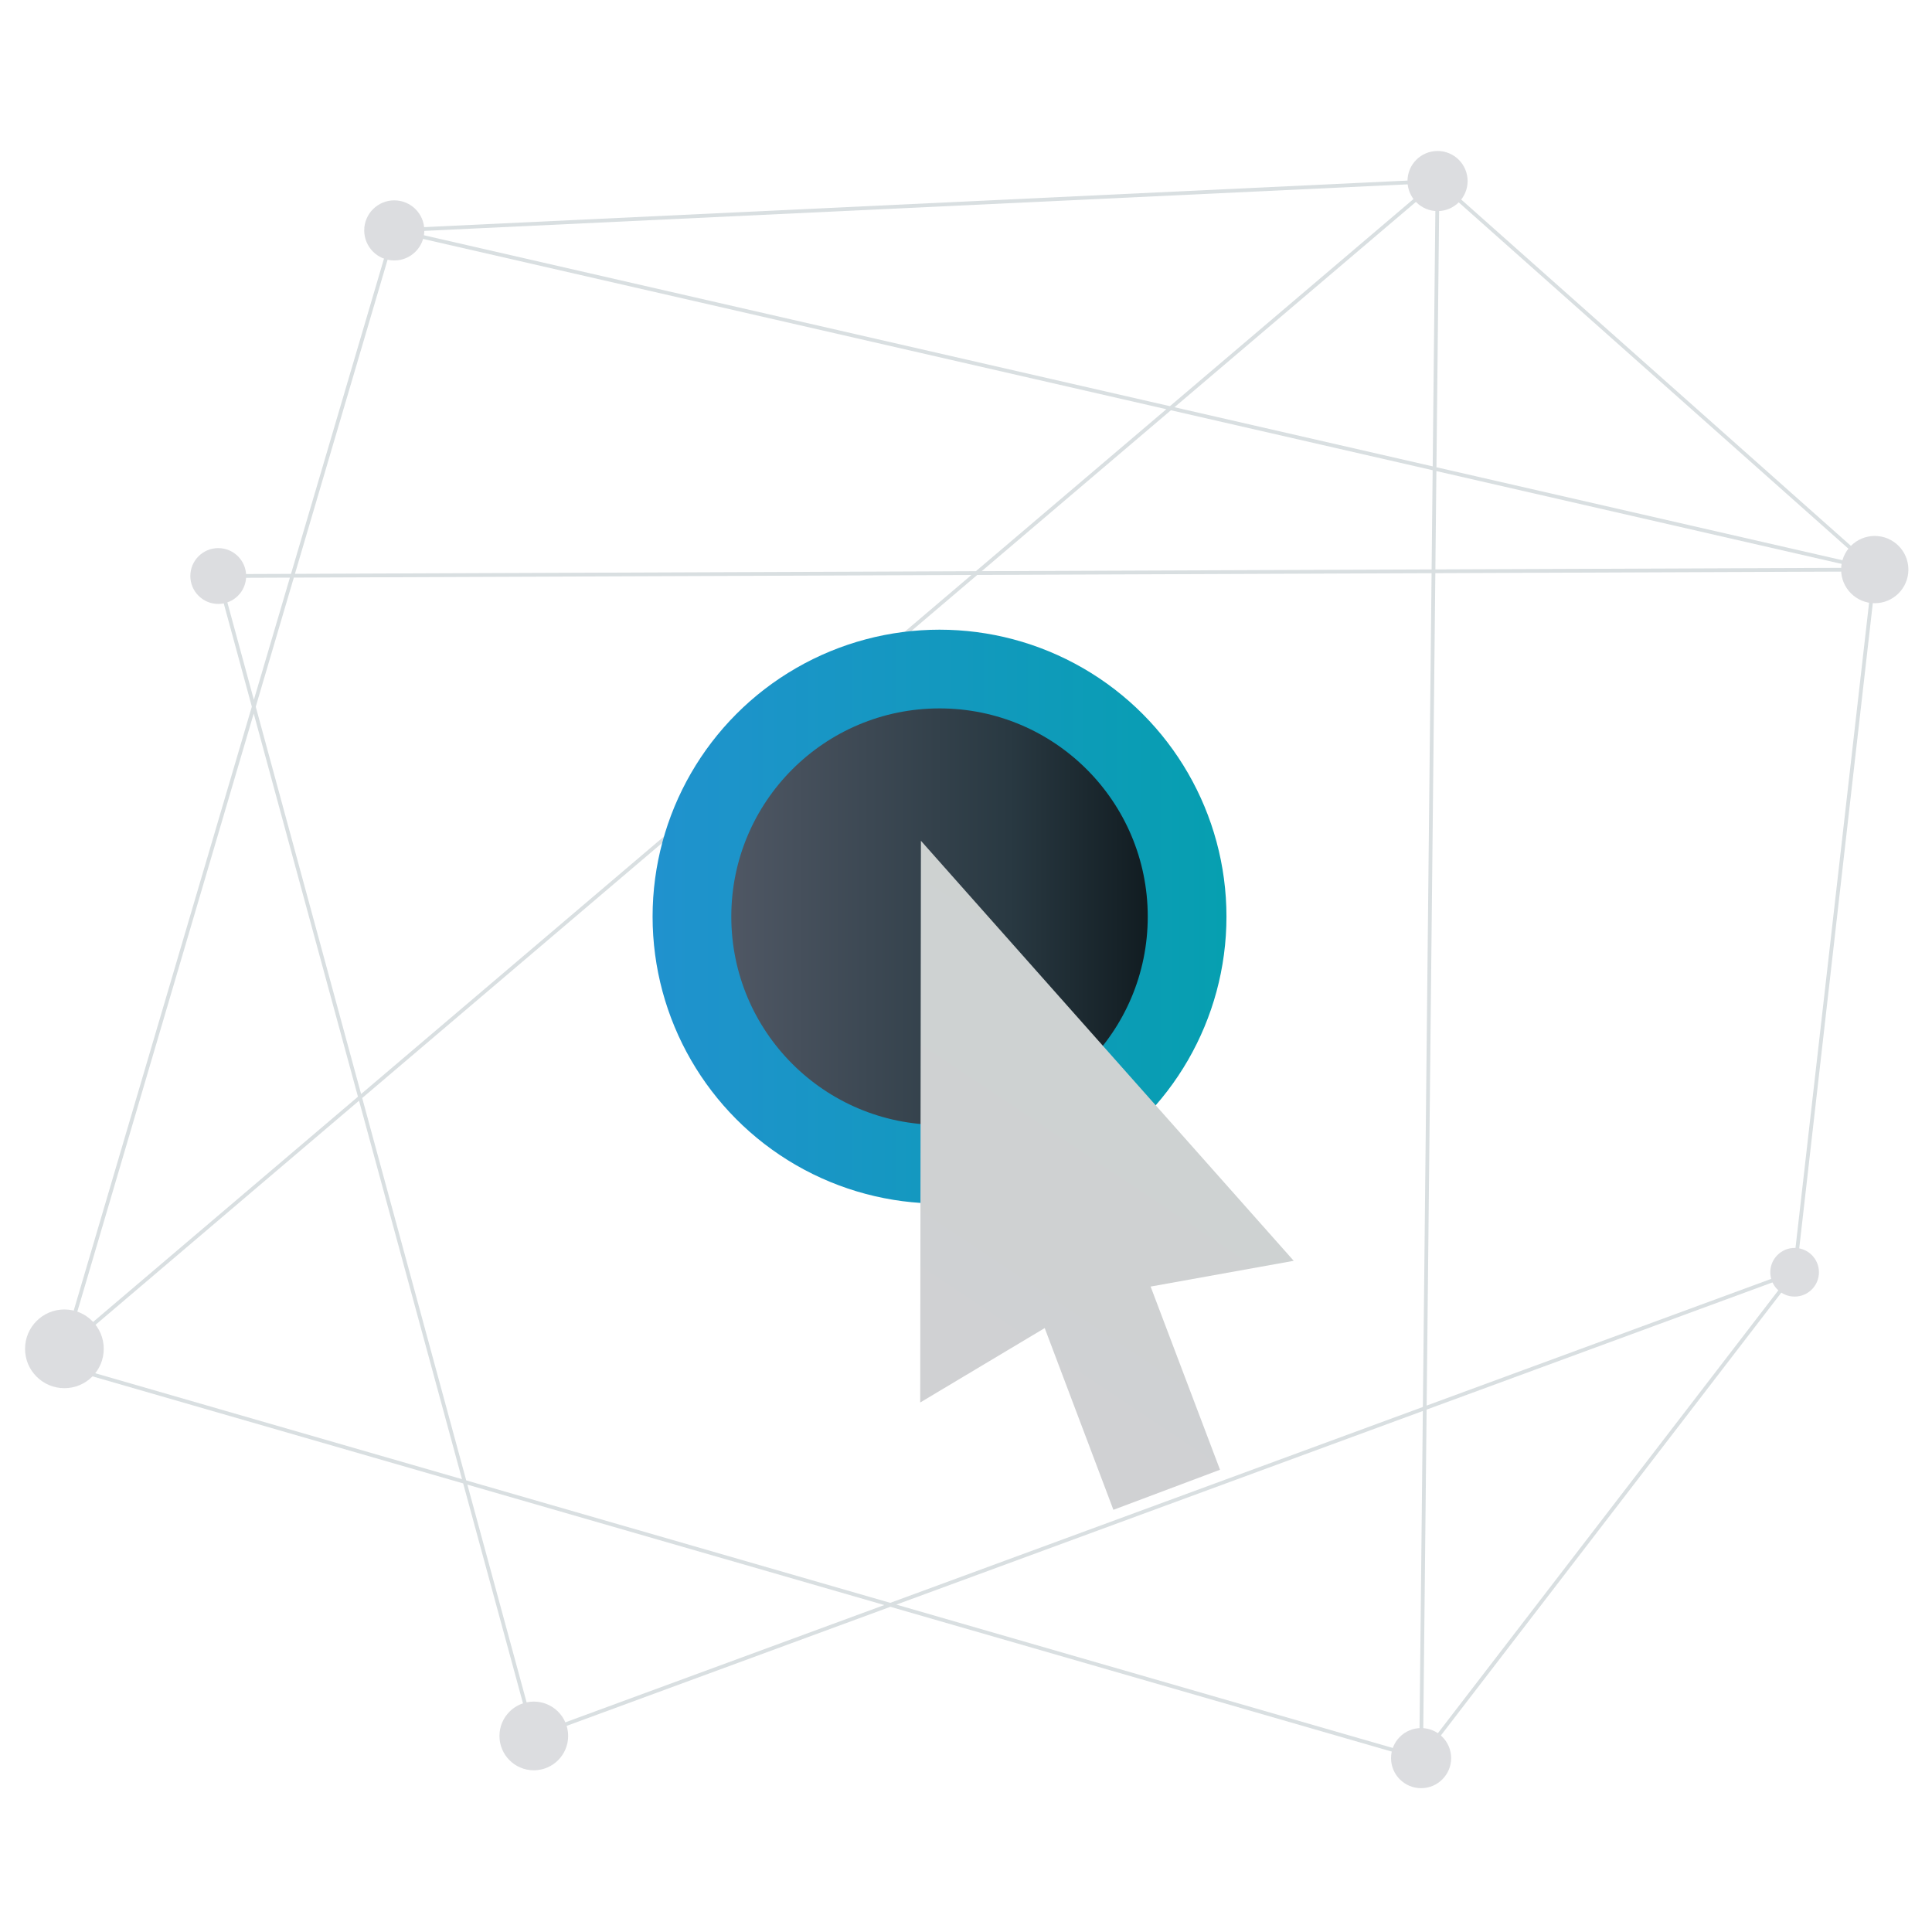<?xml version="1.0" encoding="utf-8"?>
<!-- Generator: Adobe Illustrator 19.1.0, SVG Export Plug-In . SVG Version: 6.00 Build 0)  -->
<svg version="1.1" id="Layer_1" xmlns="http://www.w3.org/2000/svg" xmlns:xlink="http://www.w3.org/1999/xlink" x="0px" y="0px"
	 width="270px" height="270px" viewBox="0 0 270 270" style="enable-background:new 0 0 270 270;" xml:space="preserve">
<style type="text/css">
	.st0{fill:#FFFFFF;}
	.st1{opacity:0.2;}
	.st2{fill:none;stroke:#3F5D69;stroke-width:0.524;stroke-miterlimit:10;}
	.st3{fill:#4F5764;}
	.st4{fill:url(#SVGID_1_);}
	.st5{fill:url(#SVGID_2_);}
	.st6{fill:url(#SVGID_3_);}
</style>
<rect x="-1" y="-1.5" class="st0" width="272" height="272"/>
<g class="st1">
	<polyline class="st2" points="9.9,191.2 198.6,245.7 200.9,25.3 9,188.5 55.1,32.2 262,79.6 30.5,80.5 74.6,242.6 250.8,177.8 	"/>
	<polyline class="st2" points="55.1,32.2 200.9,25.3 262,79.6 250.8,177.8 198.6,245.7 	"/>
	<g>
		<circle class="st3" cx="55.1" cy="32.2" r="4.2"/>
		<circle class="st3" cx="200.9" cy="25.3" r="4.2"/>
		<circle class="st3" cx="262" cy="79.6" r="4.7"/>
		<circle class="st3" cx="198.6" cy="245.7" r="4.2"/>
		<circle class="st3" cx="250.8" cy="177.8" r="3.4"/>
		<circle class="st3" cx="30.5" cy="80.5" r="3.9"/>
		<circle class="st3" cx="74.6" cy="242.6" r="4.8"/>
		<circle class="st3" cx="9" cy="188.5" r="5.5"/>
	</g>
</g>
<g>
	<linearGradient id="SVGID_1_" gradientUnits="userSpaceOnUse" x1="91.192" y1="128.147" x2="171.486" y2="128.147">
		<stop  offset="0" style="stop-color:#2092CE"/>
		<stop  offset="1" style="stop-color:#069FB0"/>
	</linearGradient>
	<circle class="st4" cx="131.3" cy="128.1" r="40.1"/>
	<linearGradient id="SVGID_2_" gradientUnits="userSpaceOnUse" x1="102.231" y1="128.147" x2="160.446" y2="128.147">
		<stop  offset="0" style="stop-color:#4F5764"/>
		<stop  offset="0.668" style="stop-color:#293942"/>
		<stop  offset="1" style="stop-color:#111C21"/>
	</linearGradient>
	<circle class="st5" cx="131.3" cy="128.1" r="29.1"/>
	<linearGradient id="SVGID_3_" gradientUnits="userSpaceOnUse" x1="128.856" y1="192.569" x2="178.884" y2="117.526">
		<stop  offset="0" style="stop-color:#D0D1D3"/>
		<stop  offset="0.858" style="stop-color:#CDD2D1"/>
		<stop  offset="0.994" style="stop-color:#F2F2F2"/>
	</linearGradient>
	<polygon class="st6" points="170.5,205.4 155.6,211 146,185.6 128.6,196 128.7,117.5 180.8,176.2 160.8,179.8 	"/>
</g>
</svg>
